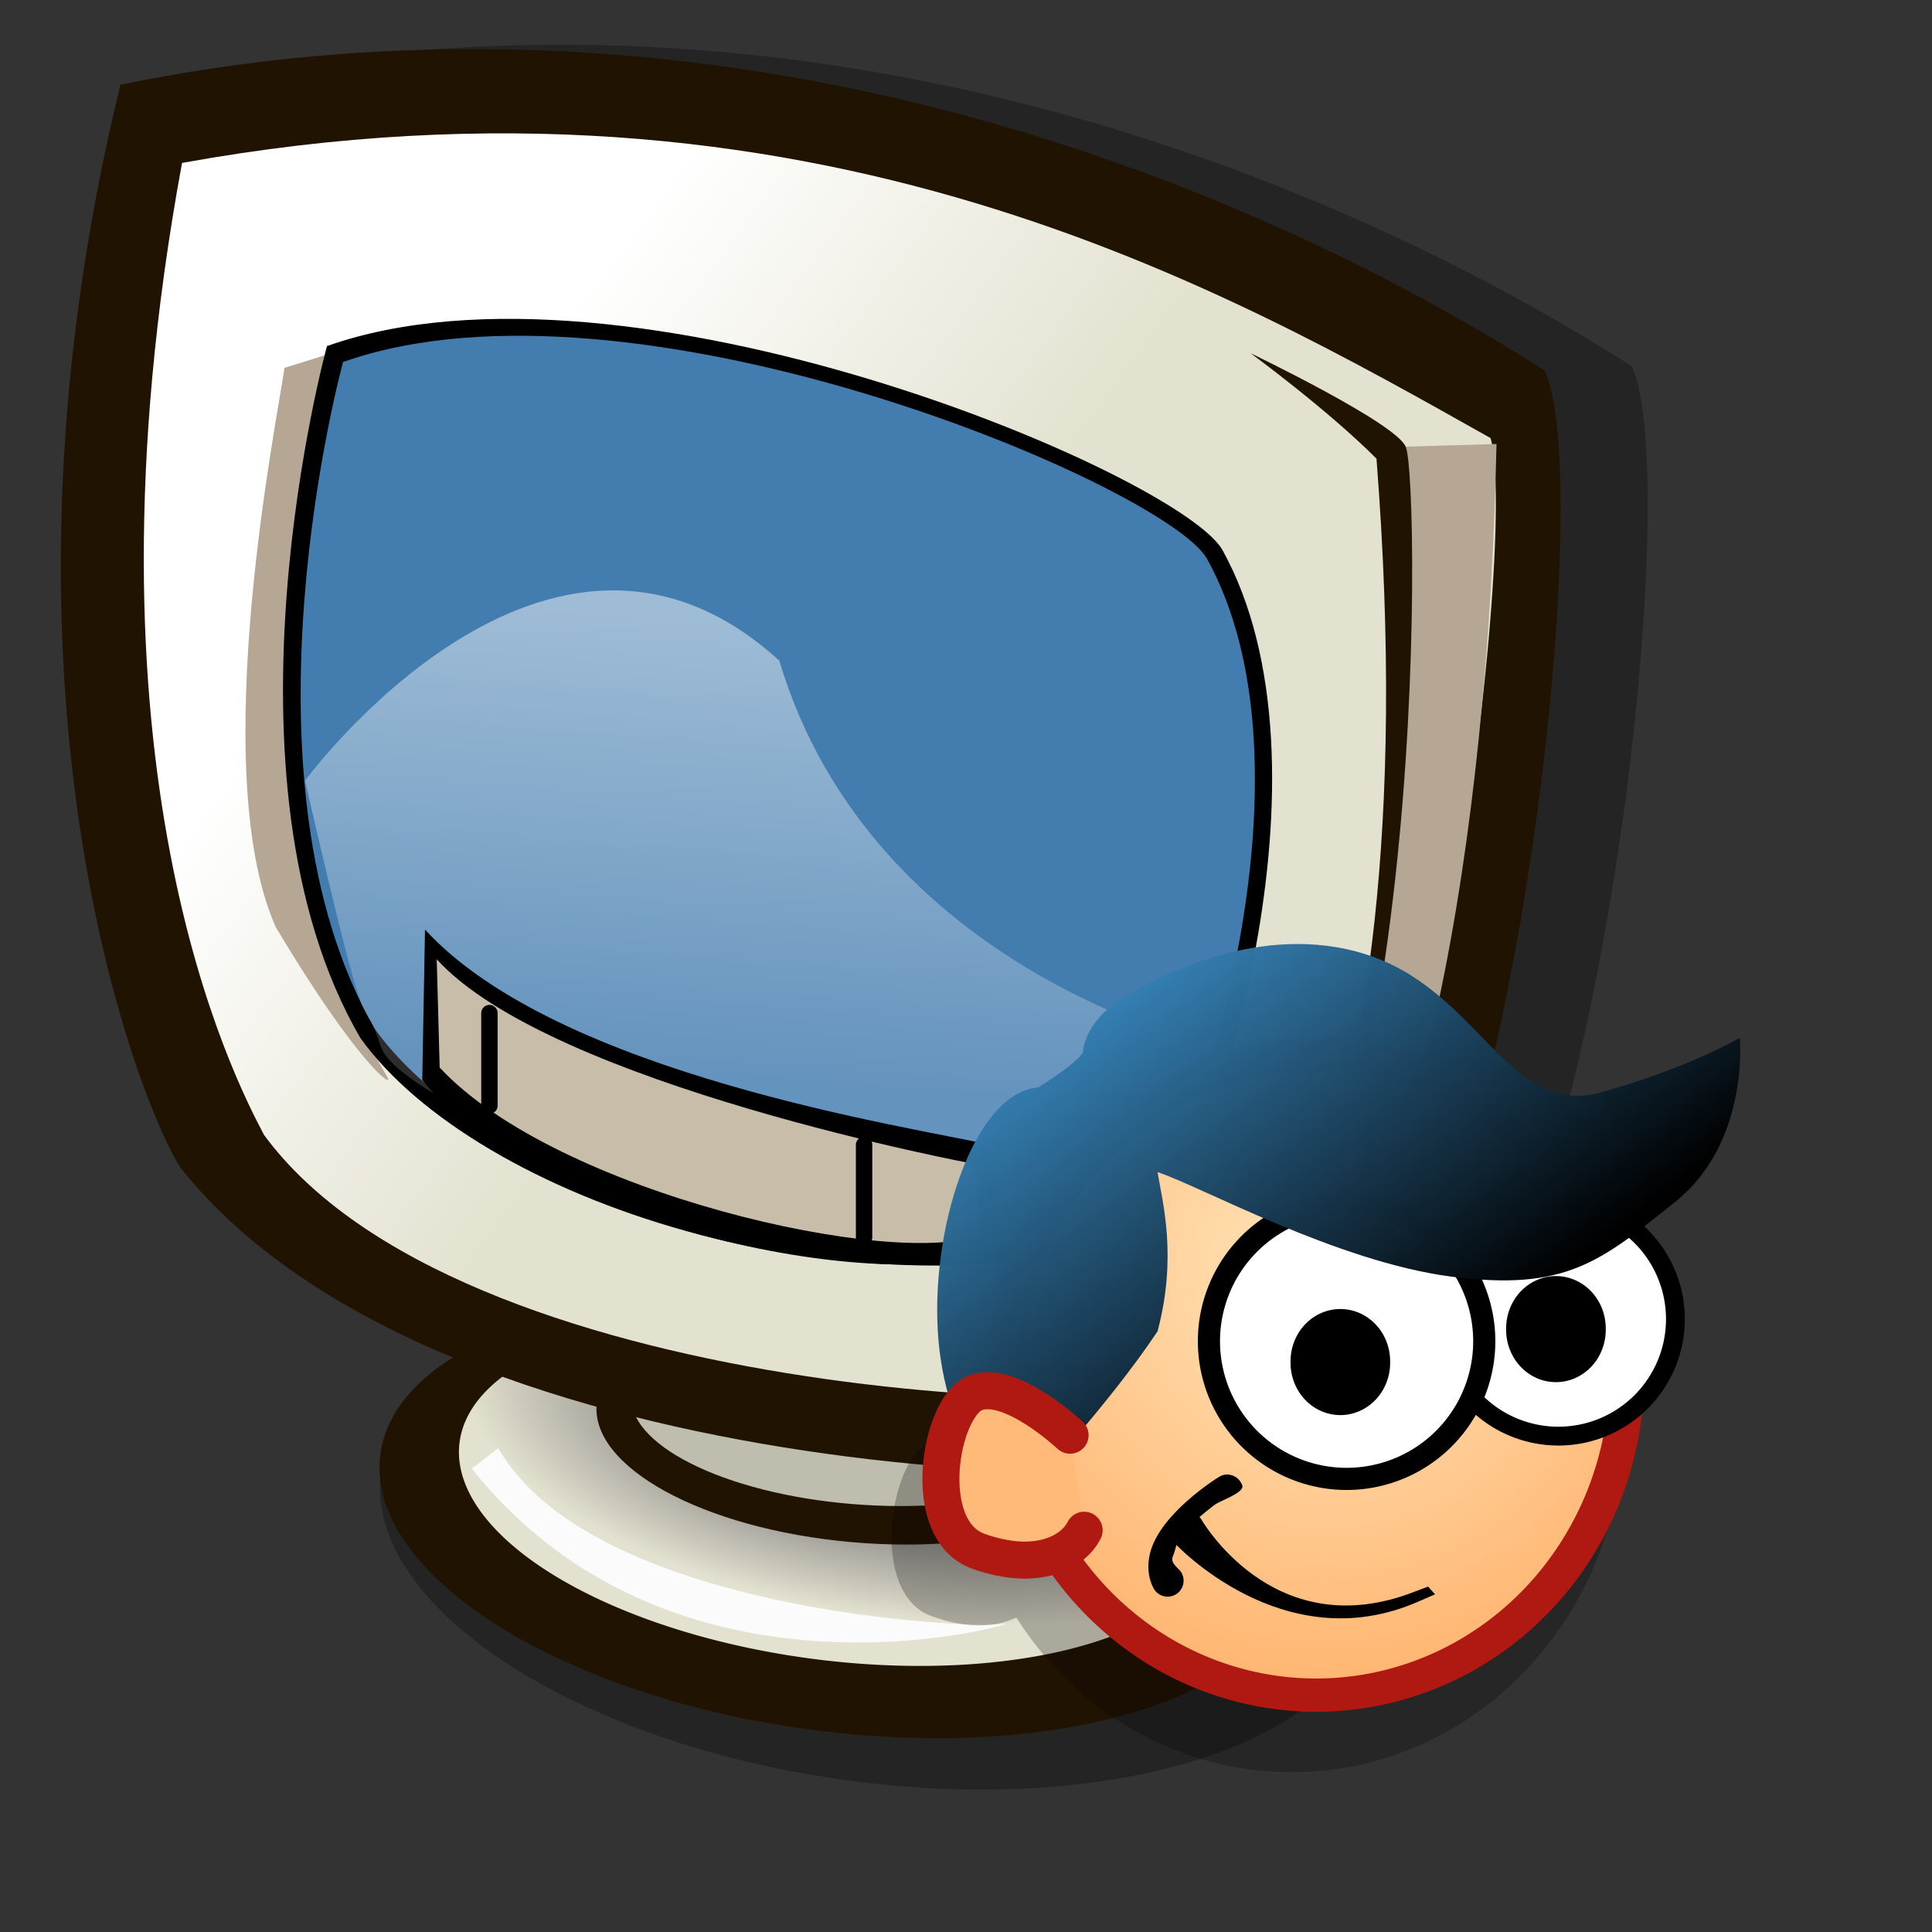 <?xml version="1.0" encoding="UTF-8" standalone="no"?>
<!-- Created with Sodipodi ("http://www.sodipodi.com/") -->
<svg
   xmlns:dc="http://purl.org/dc/elements/1.1/"
   xmlns:cc="http://web.resource.org/cc/"
   xmlns:rdf="http://www.w3.org/1999/02/22-rdf-syntax-ns#"
   xmlns:svg="http://www.w3.org/2000/svg"
   xmlns="http://www.w3.org/2000/svg"
   xmlns:xlink="http://www.w3.org/1999/xlink"
   xmlns:sodipodi="http://sodipodi.sourceforge.net/DTD/sodipodi-0.dtd"
   xmlns:inkscape="http://www.inkscape.org/namespaces/inkscape"
   id="svg704"
   sodipodi:version="0.32"
   width="72pt"
   height="72pt"
   sodipodi:docbase="/home/nathan/GNUtoon/scalable/apps"
   sodipodi:docname="gdm.svg"
   inkscape:version="0.45.1"
   inkscape:output_extension="org.inkscape.output.svg.inkscape">
  <rect width="100%" height="100%" fill="#333333" stroke="none"/>
  <defs
     id="defs706">
    <linearGradient
       id="linearGradient734">
      <stop
         style="stop-color:#2a2535;stop-opacity:1;"
         offset="0"
         id="stop735" />
      <stop
         style="stop-color:#e3e1cf;stop-opacity:1;"
         offset="1"
         id="stop736" />
    </linearGradient>
    <linearGradient
       id="linearGradient724">
      <stop
         style="stop-color:#ffffff;stop-opacity:0.49;"
         offset="0"
         id="stop725" />
      <stop
         style="stop-color:#ffffff;stop-opacity:0.176;"
         offset="1"
         id="stop726" />
    </linearGradient>
    <linearGradient
       id="linearGradient718">
      <stop
         style="stop-color:#e3e1cf;stop-opacity:1;"
         offset="0"
         id="stop719" />
      <stop
         style="stop-color:#ffffff;stop-opacity:1;"
         offset="1"
         id="stop720" />
    </linearGradient>
    <linearGradient
       xlink:href="#linearGradient718"
       id="linearGradient721"
       x1="45.433"
       y1="41.926"
       x2="24.038"
       y2="27.205"
       gradientUnits="userSpaceOnUse"
       spreadMethod="pad"
       gradientTransform="scale(1.034,0.967)" />
    <linearGradient
       xlink:href="#linearGradient724"
       id="linearGradient723"
       x1="40.261"
       y1="39.845"
       x2="37.32"
       y2="68.667"
       gradientUnits="userSpaceOnUse"
       spreadMethod="pad"
       gradientTransform="scale(1.185,0.844)" />
    <linearGradient
       xlink:href="#linearGradient724"
       id="linearGradient732" />
    <radialGradient
       xlink:href="#linearGradient734"
       id="radialGradient733"
       cx="33.213"
       cy="118.191"
       fx="33.213"
       fy="118.191"
       r="14.895"
       gradientUnits="userSpaceOnUse"
       spreadMethod="pad"
       gradientTransform="scale(1.559,0.641)" />
    <radialGradient
       xlink:href="#linearGradient734"
       id="radialGradient738" />
    <defs
       id="defs685">
      <linearGradient
         id="linearGradient1853">
        <stop
           offset="0"
           style="stop-color:#000000;stop-opacity:1;"
           id="stop1855" />
        <stop
           offset="1"
           style="stop-color:#3b91cd;stop-opacity:0.99;"
           id="stop1854" />
      </linearGradient>
      <linearGradient
         id="linearGradient1843">
        <stop
           style="stop-color:#ffe6bb;stop-opacity:1;"
           offset="0"
           id="stop1844" />
        <stop
           style="stop-color:#ff933d;stop-opacity:1;"
           offset="1"
           id="stop1845" />
      </linearGradient>
      <linearGradient
         id="linearGradient1840">
        <stop
           offset="0"
           style="stop-color:#ffb700;stop-opacity:1;"
           id="stop1842" />
        <stop
           offset="1"
           style="stop-color:#ffd58f;stop-opacity:0;"
           id="stop1841" />
      </linearGradient>
      <defs
         id="defs3">
        <sodipodi:namedview
           id="namedview909" />
        <defs
           id="defs550">
          <linearGradient
             x1="0"
             y1="0"
             x2="1"
             y2="0"
             id="linearGradient632"
             gradientUnits="objectBoundingBox"
             spreadMethod="pad"
             xlink:href="#linearGradient1840" />
          <linearGradient
             x1="0"
             y1="0"
             x2="1"
             y2="0"
             id="linearGradient556"
             gradientUnits="objectBoundingBox"
             spreadMethod="pad"
             xlink:href="#linearGradient1853" />
          <linearGradient
             id="linearGradient559"
             xlink:href="#linearGradient632"
             x1="60.645"
             y1="19.296"
             x2="35.371"
             y2="69.143"
             gradientUnits="userSpaceOnUse"
             spreadMethod="pad" />
          <linearGradient
             xlink:href="#linearGradient632"
             id="linearGradient631"
             x1="85.638"
             y1="17.444"
             x2="73.916"
             y2="54.628"
             gradientUnits="userSpaceOnUse"
             spreadMethod="pad"
             gradientTransform="scale(0.741,1.35)" />
        </defs>
      </defs>
      <sodipodi:namedview
         id="namedview1078"
         pagecolor="#ffffff"
         bordercolor="#666666"
         borderopacity="1.0"
         inkscape:pageopacity="0.0"
         inkscape:pageshadow="2"
         inkscape:zoom="2.4559706"
         inkscape:cx="113.94414"
         inkscape:cy="73.007956"
         inkscape:window-width="812"
         inkscape:window-height="560"
         inkscape:window-x="103"
         inkscape:window-y="56" />
      <radialGradient
         inkscape:collect="always"
         xlink:href="#linearGradient1843"
         id="radialGradient1847"
         gradientTransform="scale(0.965,1.036)"
         cx="44.177"
         cy="30.547"
         fx="44.177"
         fy="30.547"
         r="69.293"
         gradientUnits="userSpaceOnUse" />
    </defs>
    <sodipodi:namedview
       id="namedview1216"
       inkscape:zoom="0.89124917"
       inkscape:cx="3.7349441"
       inkscape:cy="35.456819"
       inkscape:window-width="764"
       inkscape:window-height="709"
       inkscape:window-x="52"
       inkscape:window-y="292"
       inkscape:current-layer="svg683" />
    <linearGradient
       inkscape:collect="always"
       xlink:href="#linearGradient1853"
       id="linearGradient1337"
       gradientUnits="userSpaceOnUse"
       gradientTransform="matrix(0.595,0,0,0.418,42.68,44.268)"
       x1="49.806"
       y1="54.608"
       x2="9.112"
       y2="15.821" />
    <radialGradient
       inkscape:collect="always"
       xlink:href="#linearGradient1843"
       id="radialGradient1338"
       gradientUnits="userSpaceOnUse"
       gradientTransform="scale(0.965,1.036)"
       cx="44.177"
       cy="30.547"
       fx="44.177"
       fy="30.547"
       r="69.293" />
  </defs>
  <sodipodi:namedview
     id="base"
     inkscape:zoom="4.9861111"
     inkscape:cx="36.000000"
     inkscape:cy="36.000000"
     inkscape:window-width="640"
     inkscape:window-height="539"
     inkscape:window-x="21"
     inkscape:window-y="381"
     inkscape:current-layer="svg704" />
  <path
     transform="matrix(1.267,0.166,-0.141,1.495,-6.485,-50.567)"
     style="font-size:12;fill:#000000;fill-rule:evenodd;stroke-width:1pt;fill-opacity:0.3;"
     d="M 67.656 79.688 C 67.656 84.086 58.976 87.656 48.281 87.656 C 37.586 87.656 28.906 84.086 28.906 79.688 C 28.906 75.289 37.586 71.719 48.281 71.719 C 58.976 71.719 67.656 75.289 67.656 79.688 z "
     id="path744" />
  <path
     style="fill:#000000;fill-rule:evenodd;stroke:none;stroke-opacity:1;stroke-width:1pt;stroke-linejoin:miter;stroke-linecap:butt;fill-opacity:0.3;"
     d="M 11.972 61.998 C 10.105 59.333 1.052 37.445 8.813 5.714 C 40.735 -0.836 68.4 11.372 82.762 20.553 C 85.693 26.634 80.688 72.318 69.97 76.795 C 62.783 79.138 25.173 78.492 11.972 61.998 z "
     id="path743"
     sodipodi:nodetypes="ccccc"
     transform="matrix(0.957,0,0,0.957,1.876,-1.473)" />
  <path
     transform="matrix(1.173,0.149,-0.131,1.338,-4.588,-38.496)"
     style="font-size:12;fill:#211301;fill-rule:evenodd;stroke-width:1pt;"
     d="M 67.656 79.688 C 67.656 84.086 58.976 87.656 48.281 87.656 C 37.586 87.656 28.906 84.086 28.906 79.688 C 28.906 75.289 37.586 71.719 48.281 71.719 C 58.976 71.719 67.656 75.289 67.656 79.688 z "
     id="path739" />
  <path
     sodipodi:type="arc"
     style="fill-rule:evenodd;stroke:none;fill:url(#radialGradient733);fill-opacity:1;stroke-opacity:1;stroke-width:1pt;stroke-linejoin:miter;stroke-linecap:butt;"
     id="path731"
     d="M 67.656 79.688 A 19.375 7.969 0 1 0 28.906,79.688 A 19.375 7.969 0 1 0 67.656 79.688 L 48.281 79.688 z"
     sodipodi:cx="48.281261"
     sodipodi:cy="79.687500"
     sodipodi:rx="19.375004"
     sodipodi:ry="7.968754"
     transform="matrix(0.97,0.118,-0.108,1.057,3.391,-15.876)" />
  <path
     transform="matrix(1.064,9.503721e-2,-0.115,0.876,2.483,-4.786491e-2)"
     style="font-size:12;fill:#211301;fill-rule:evenodd;stroke-width:1pt;fill-opacity:1;"
     d="M 58.906 75.938 C 58.906 79.56 53.271 82.5 46.328 82.5 C 39.385 82.5 33.75 79.56 33.75 75.938 C 33.75 72.315 39.385 69.375 46.328 69.375 C 53.271 69.375 58.906 72.315 58.906 75.938 z "
     id="path730" />
  <path
     style="font-size:12;fill:#bebdae;fill-rule:evenodd;stroke-width:1pt;fill-opacity:1;"
     d="M 58.906 75.938 C 58.906 79.56 53.271 82.5 46.328 82.5 C 39.385 82.5 33.75 79.56 33.75 75.938 C 33.75 72.315 39.385 69.375 46.328 69.375 C 53.271 69.375 58.906 72.315 58.906 75.938 z "
     id="path728"
     transform="matrix(0.925,7.570947e-2,-0.1,0.698,7.759,13.644)" />
  <path
     style="fill:#211301;fill-rule:evenodd;stroke:none;stroke-opacity:1;stroke-width:1pt;stroke-linejoin:miter;stroke-linecap:butt;fill-opacity:1;"
     d="M 11.972 61.998 C 10.105 59.333 1.052 37.445 8.813 5.714 C 40.735 -0.836 68.4 11.372 82.762 20.553 C 85.693 26.634 80.688 72.318 69.97 76.795 C 62.783 79.138 25.173 78.492 11.972 61.998 z "
     id="path715"
     sodipodi:nodetypes="ccccc"
     transform="matrix(0.957,0,0,0.957,-2.45,-1.257)" />
  <path
     style="fill:url(#linearGradient721);fill-rule:evenodd;stroke:none;stroke-opacity:1;stroke-width:1pt;stroke-linejoin:miter;stroke-linecap:butt;fill-opacity:1;"
     d="M 15.469 60.781 C 13.906 57.812 5.156 41.094 11.094 8.906 C 44.688 2.812 67.031 15.781 80.938 23.594 C 82.5 29.219 77.344 71.406 68.906 73.906 C 61.719 76.25 25.781 74.844 15.469 60.781 z "
     id="path713"
     sodipodi:nodetypes="ccccc"
     transform="matrix(0.931,0,0,0.931,-1.283,-0.195)" />
  <path
     style="fill:#b5a794;fill-rule:evenodd;stroke:none;stroke-opacity:1;stroke-width:1pt;stroke-linejoin:miter;stroke-linecap:butt;fill-opacity:1;"
     d="M 19.062 19.062 L 16.562 19.844 C 16.25 22.188 12.344 41.25 16.094 49.688 C 20.469 57.031 22.5 58.438 22.031 57.656 C 16.719 48.75 15 35.156 19.062 19.062 z "
     id="path717"
     sodipodi:nodetypes="ccccc"
     transform="matrix(0.931,0,0,0.931,-1.283,-0.195)" />
  <path
     style="fill:#000000;fill-rule:evenodd;stroke:none;stroke-opacity:1;stroke-width:1pt;stroke-linejoin:miter;stroke-linecap:butt;fill-opacity:1;"
     d="M 19.688 19.531 C 19.688 19.531 13.594 41.719 21.406 55.156 C 27.344 63.438 46.562 70 62.344 65.312 C 65.313 61.562 72.031 41.25 65.781 30 C 63.438 26.094 35.156 14.062 19.688 19.531 z "
     id="path711"
     sodipodi:nodetypes="ccccc"
     transform="matrix(0.965,0,0,0.965,-2.753,-1.651)" />
  <path
     style="fill:#437caf;fill-rule:evenodd;stroke:none;stroke-opacity:1;stroke-width:1pt;stroke-linejoin:miter;stroke-linecap:butt;fill-opacity:1;"
     d="M 19.688 19.531 C 19.688 19.531 13.594 41.719 21.406 55.156 C 27.344 63.438 46.562 70 62.344 65.312 C 65.313 61.562 72.031 41.25 65.781 30 C 63.438 26.094 35.156 14.062 19.688 19.531 z "
     id="path710"
     sodipodi:nodetypes="ccccc"
     transform="matrix(0.931,0,0,0.931,-1.283,-0.195)" />
  <path
     style="fill:url(#linearGradient723);fill-rule:evenodd;stroke:none;stroke-opacity:1;stroke-width:1pt;stroke-linejoin:miter;stroke-linecap:butt;fill-opacity:1;"
     d="M 17.656 41.875 C 17.656 41.875 30.625 24.219 42.969 35.469 C 47.969 52.187 66.25 56.094 66.25 56.094 L 62.656 65 C 49.062 69.844 22.969 59.844 21.719 56.094 C 20.469 52.344 21.406 58.125 17.656 41.875 z "
     id="path722"
     sodipodi:nodetypes="cccccc"
     transform="matrix(0.931,0,0,0.931,-1.283,-0.195)" />
  <path
     style="fill:#000000;fill-rule:evenodd;stroke:none;stroke-opacity:1;stroke-width:1pt;stroke-linejoin:miter;stroke-linecap:butt;fill-opacity:1;"
     d="M 24.356 51.16 L 24.219 58.703 C 30.029 66.155 47.86 69.631 53.272 67.169 C 53.116 65.918 52.959 63.125 52.666 61.951 C 48.849 61.07 31.037 58.466 24.356 51.16 z "
     id="path709"
     sodipodi:nodetypes="ccccc"
     transform="matrix(0.991,0,0,0.991,-3.019,-4.511)" />
  <path
     style="fill:#b5a794;fill-rule:evenodd;stroke:none;stroke-opacity:1;stroke-width:1pt;stroke-linejoin:miter;stroke-linecap:butt;fill-opacity:1;"
     d="M 81.25 23.906 C 81.25 23.906 76.094 24.062 75.938 24.062 C 75.781 24.062 76.719 37.344 76.094 42.188 C 75.469 47.031 73.906 58.438 72.969 61.406 C 72.031 64.375 66.562 73.906 66.094 74.531 C 65.625 75.156 67.344 74.375 70 73.594 C 77.188 65.312 80.781 45.469 81.25 23.906 z "
     id="path716"
     sodipodi:nodetypes="ccccccc"
     transform="matrix(0.931,0,0,0.931,-1.283,-0.195)" />
  <path
     style="fill:#c7bda8;fill-rule:evenodd;stroke:none;stroke-opacity:1;stroke-width:1pt;stroke-linejoin:miter;stroke-linecap:butt;fill-opacity:1;"
     d="M 24.062 52.188 L 24.219 57.969 C 30.469 64.687 48.594 68.75 53.125 66.875 C 52.969 65.625 52.812 63.125 52.812 63.125 C 52.812 63.125 30.156 58.906 24.062 52.188 z "
     id="path708"
     sodipodi:nodetypes="ccccc"
     transform="matrix(0.931,0,0,0.931,-0.701,-0.922)" />
  <path
     style="fill:#211301;fill-rule:evenodd;stroke:none;stroke-opacity:1;stroke-width:1pt;stroke-linejoin:miter;stroke-linecap:butt;fill-opacity:1;"
     d="M 65.781 74.219 C 65.781 74.219 77.969 64.688 74.844 24.688 C 72.188 22.031 68.125 19.062 68.125 19.062 C 68.125 19.062 75.938 22.812 76.406 24.062 C 77.188 25.781 77.656 67.188 65.781 74.219 z "
     id="path712"
     sodipodi:nodetypes="ccccc"
     transform="matrix(0.931,0,0,0.931,-1.283,-0.195)" />
  <path
     style="fill:#fbfbfb;fill-rule:evenodd;stroke:none;stroke-opacity:1;stroke-width:1pt;stroke-linejoin:miter;stroke-linecap:butt;fill-opacity:1;"
     d="M 26.562 78.594 L 27.969 77.5 C 32.969 86.25 53.438 87.188 55 86.875 C 56.562 86.562 37.656 92.5 26.562 78.594 z "
     id="path740"
     sodipodi:nodetypes="cccc"
     transform="matrix(0.931,0,0,0.931,-1.283,-0.195)" />
  <path
     style="fill:none;fill-rule:evenodd;stroke:black;stroke-opacity:1;stroke-width:0.875;stroke-linejoin:round;stroke-linecap:round;fill-opacity:1;stroke-dasharray:none;"
     d="M 27.5 54.531 C 27.5 52.969 27.5 59.219 27.5 59.219 "
     id="path741"
     sodipodi:nodetypes="cc"
     transform="matrix(0.931,0,0,0.931,-1.283,-0.195)" />
  <path
     style="fill:none;fill-rule:evenodd;stroke:black;stroke-opacity:1;stroke-width:0.875;stroke-linejoin:round;stroke-linecap:round;fill-opacity:1;stroke-dasharray:none;"
     d="M 27.5 54.531 C 27.5 52.969 27.5 59.219 27.5 59.219 "
     id="path742"
     sodipodi:nodetypes="cc"
     transform="matrix(0.931,0,0,0.931,17.333,6.35)" />
  <path
     style="fill:#000000;fill-opacity:0.25;stroke:none;stroke-width:3.312;stroke-miterlimit:4;stroke-opacity:1"
     d="M 64.184,53.437 C 55.098,53.437 47.726,61.191 47.726,70.747 C 47.726,71.126 47.803,71.477 47.826,71.849 C 47.219,71.634 46.618,71.542 46.114,71.747 C 44.248,72.508 43.126,79.168 46.297,80.309 C 48.169,80.984 49.541,80.825 50.502,80.377 C 53.457,85.011 58.485,88.058 64.184,88.058 C 73.27,88.058 80.642,80.303 80.642,70.747 C 80.642,61.191 73.27,53.437 64.184,53.437 z "
     id="path1065" />
  <path
     sodipodi:type="arc"
     style="fill:url(#radialGradient1338);fill-opacity:1;stroke:#b01911;stroke-width:3.312;stroke-miterlimit:4;stroke-opacity:1"
     id="path1857"
     sodipodi:cx="41.900459"
     sodipodi:cy="42.664753"
     sodipodi:rx="29.628359"
     sodipodi:ry="31.907463"
     d="M 71.529 42.665 A 29.628 31.907 0 1 1  12.272,42.665 A 29.628 31.907 0 1 1  71.529 42.665 z"
     transform="matrix(0.521,0,0,0.499,43.568,47.019)" />
  <path
     sodipodi:type="arc"
     style="fill:#ffffff;fill-opacity:1;stroke:#000000;stroke-width:1.875;stroke-miterlimit:4;stroke-opacity:1"
     id="path1167"
     sodipodi:cx="36.446281"
     sodipodi:cy="34.214874"
     sodipodi:rx="11.652892"
     sodipodi:ry="11.652892"
     d="M 48.099 34.215 A 11.653 11.653 0 1 1  24.793,34.215 A 11.653 11.653 0 1 1  48.099 34.215 z"
     transform="matrix(0.499,0,0,0.499,59.249,48.472)" />
  <path
     sodipodi:type="arc"
     style="fill:#ffffff;fill-opacity:1;stroke:#000000;stroke-width:1.875;stroke-miterlimit:4;stroke-opacity:1"
     id="path1789"
     sodipodi:cx="36.446281"
     sodipodi:cy="34.214874"
     sodipodi:rx="11.652892"
     sodipodi:ry="11.652892"
     d="M 48.099 34.215 A 11.653 11.653 0 1 1  24.793,34.215 A 11.653 11.653 0 1 1  48.099 34.215 z"
     transform="matrix(0.587,0,0,0.587,45.518,46.561)" />
  <path
     sodipodi:type="arc"
     style="fill:#000000;fill-opacity:1;stroke:none;stroke-width:1.875;stroke-miterlimit:4;stroke-opacity:1"
     id="path1806"
     sodipodi:cx="44.132233"
     sodipodi:cy="43.140495"
     sodipodi:rx="4.9586778"
     sodipodi:ry="5.2066116"
     d="M 49.091 43.14 A 4.959 5.207 0 1 1  39.174,43.14 A 4.959 5.207 0 1 1  49.091 43.14 z"
     transform="matrix(0.499,0,0,0.499,44.579,46.153)" />
  <path
     sodipodi:type="arc"
     style="fill:#000000;fill-opacity:1;stroke:none;stroke-width:1.875;stroke-miterlimit:4;stroke-opacity:1"
     id="path1805"
     sodipodi:cx="44.132233"
     sodipodi:cy="43.140495"
     sodipodi:rx="4.9586778"
     sodipodi:ry="5.2066116"
     d="M 49.091 43.14 A 4.959 5.207 0 1 1  39.174,43.14 A 4.959 5.207 0 1 1  49.091 43.14 z"
     transform="matrix(0.499,0,0,0.499,55.292,44.516)" />
  <path
     style="fill:#000000;fill-opacity:1;fill-rule:evenodd;stroke:none;stroke-width:3.188;stroke-linecap:round;stroke-linejoin:round;stroke-miterlimit:4;stroke-opacity:1"
     d="M 60.914,73.27 C 60.786,73.282 60.663,73.325 60.556,73.395 C 60.556,73.395 59.507,74.038 58.561,74.984 C 58.088,75.457 57.625,76.003 57.33,76.652 C 57.035,77.301 56.927,78.137 57.299,78.88 C 57.421,79.143 57.677,79.317 57.966,79.336 C 58.255,79.355 58.532,79.215 58.688,78.971 C 58.844,78.727 58.855,78.418 58.717,78.163 C 58.594,77.918 58.116,77.693 58.284,77.322 C 58.453,76.951 58.425,76.499 58.817,76.106 C 59.603,75.321 60.408,74.735 60.408,74.735 C 60.717,74.54 61.842,74.16 61.728,73.814 C 61.614,73.467 61.278,73.243 60.914,73.27 L 60.914,73.27 z "
     id="path1807"
     sodipodi:nodetypes="cccccccccccccc" />
  <path
     style="fill:#000000;fill-opacity:1;fill-rule:evenodd;stroke:none;stroke-width:3.562;stroke-linecap:square;stroke-linejoin:round;stroke-miterlimit:4;stroke-opacity:1"
     d="M 59.058,74.795 L 57.748,75.98 L 58.341,76.65 C 58.341,76.65 63.739,82.546 70.481,79.58 L 71.307,79.221 L 70.961,78.837 L 70.011,79.195 C 63.152,81.669 59.665,75.45 59.665,75.45 L 59.058,74.795 z "
     id="path1808"
     sodipodi:nodetypes="ccccccccc" />
  <path
     style="fill:url(#linearGradient1337);fill-opacity:1;fill-rule:evenodd;stroke:none;stroke-width:0.25pt;stroke-linecap:butt;stroke-linejoin:miter;stroke-opacity:1"
     d="M 57.518,58.24 C 57.765,59.724 58.507,62.444 57.518,66.153 C 55.045,69.863 51.088,74.067 51.088,74.067 C 50.099,74.561 47.132,72.088 46.637,66.648 C 46.142,61.208 48.368,54.284 51.583,54.036 C 53.561,52.8 53.808,52.305 53.808,52.305 C 53.808,52.305 53.808,50.822 55.787,49.585 C 57.765,48.349 63.205,45.628 68.398,47.607 C 73.592,49.585 75.075,55.52 79.527,54.284 C 83.978,53.047 86.451,51.563 86.451,51.563 C 86.451,51.563 86.945,56.756 83.236,59.724 C 79.527,62.691 77.795,64.175 72.108,63.433 C 66.42,62.691 59.743,58.982 57.518,58.24 z "
     id="path1848"
     sodipodi:nodetypes="ccccccccccccc" />
  <path
     style="fill:#ffb978;fill-opacity:1;fill-rule:evenodd;stroke:#b01911;stroke-width:1.839;stroke-linecap:round;stroke-linejoin:miter;stroke-miterlimit:4;stroke-opacity:1"
     d="M 53.172,71.316 C 53.172,71.316 50.199,68.518 48.451,69.217 C 46.702,69.917 45.653,76.037 48.626,77.086 C 51.598,78.135 53.347,77.086 53.871,76.037"
     id="path1859" />
</svg>
